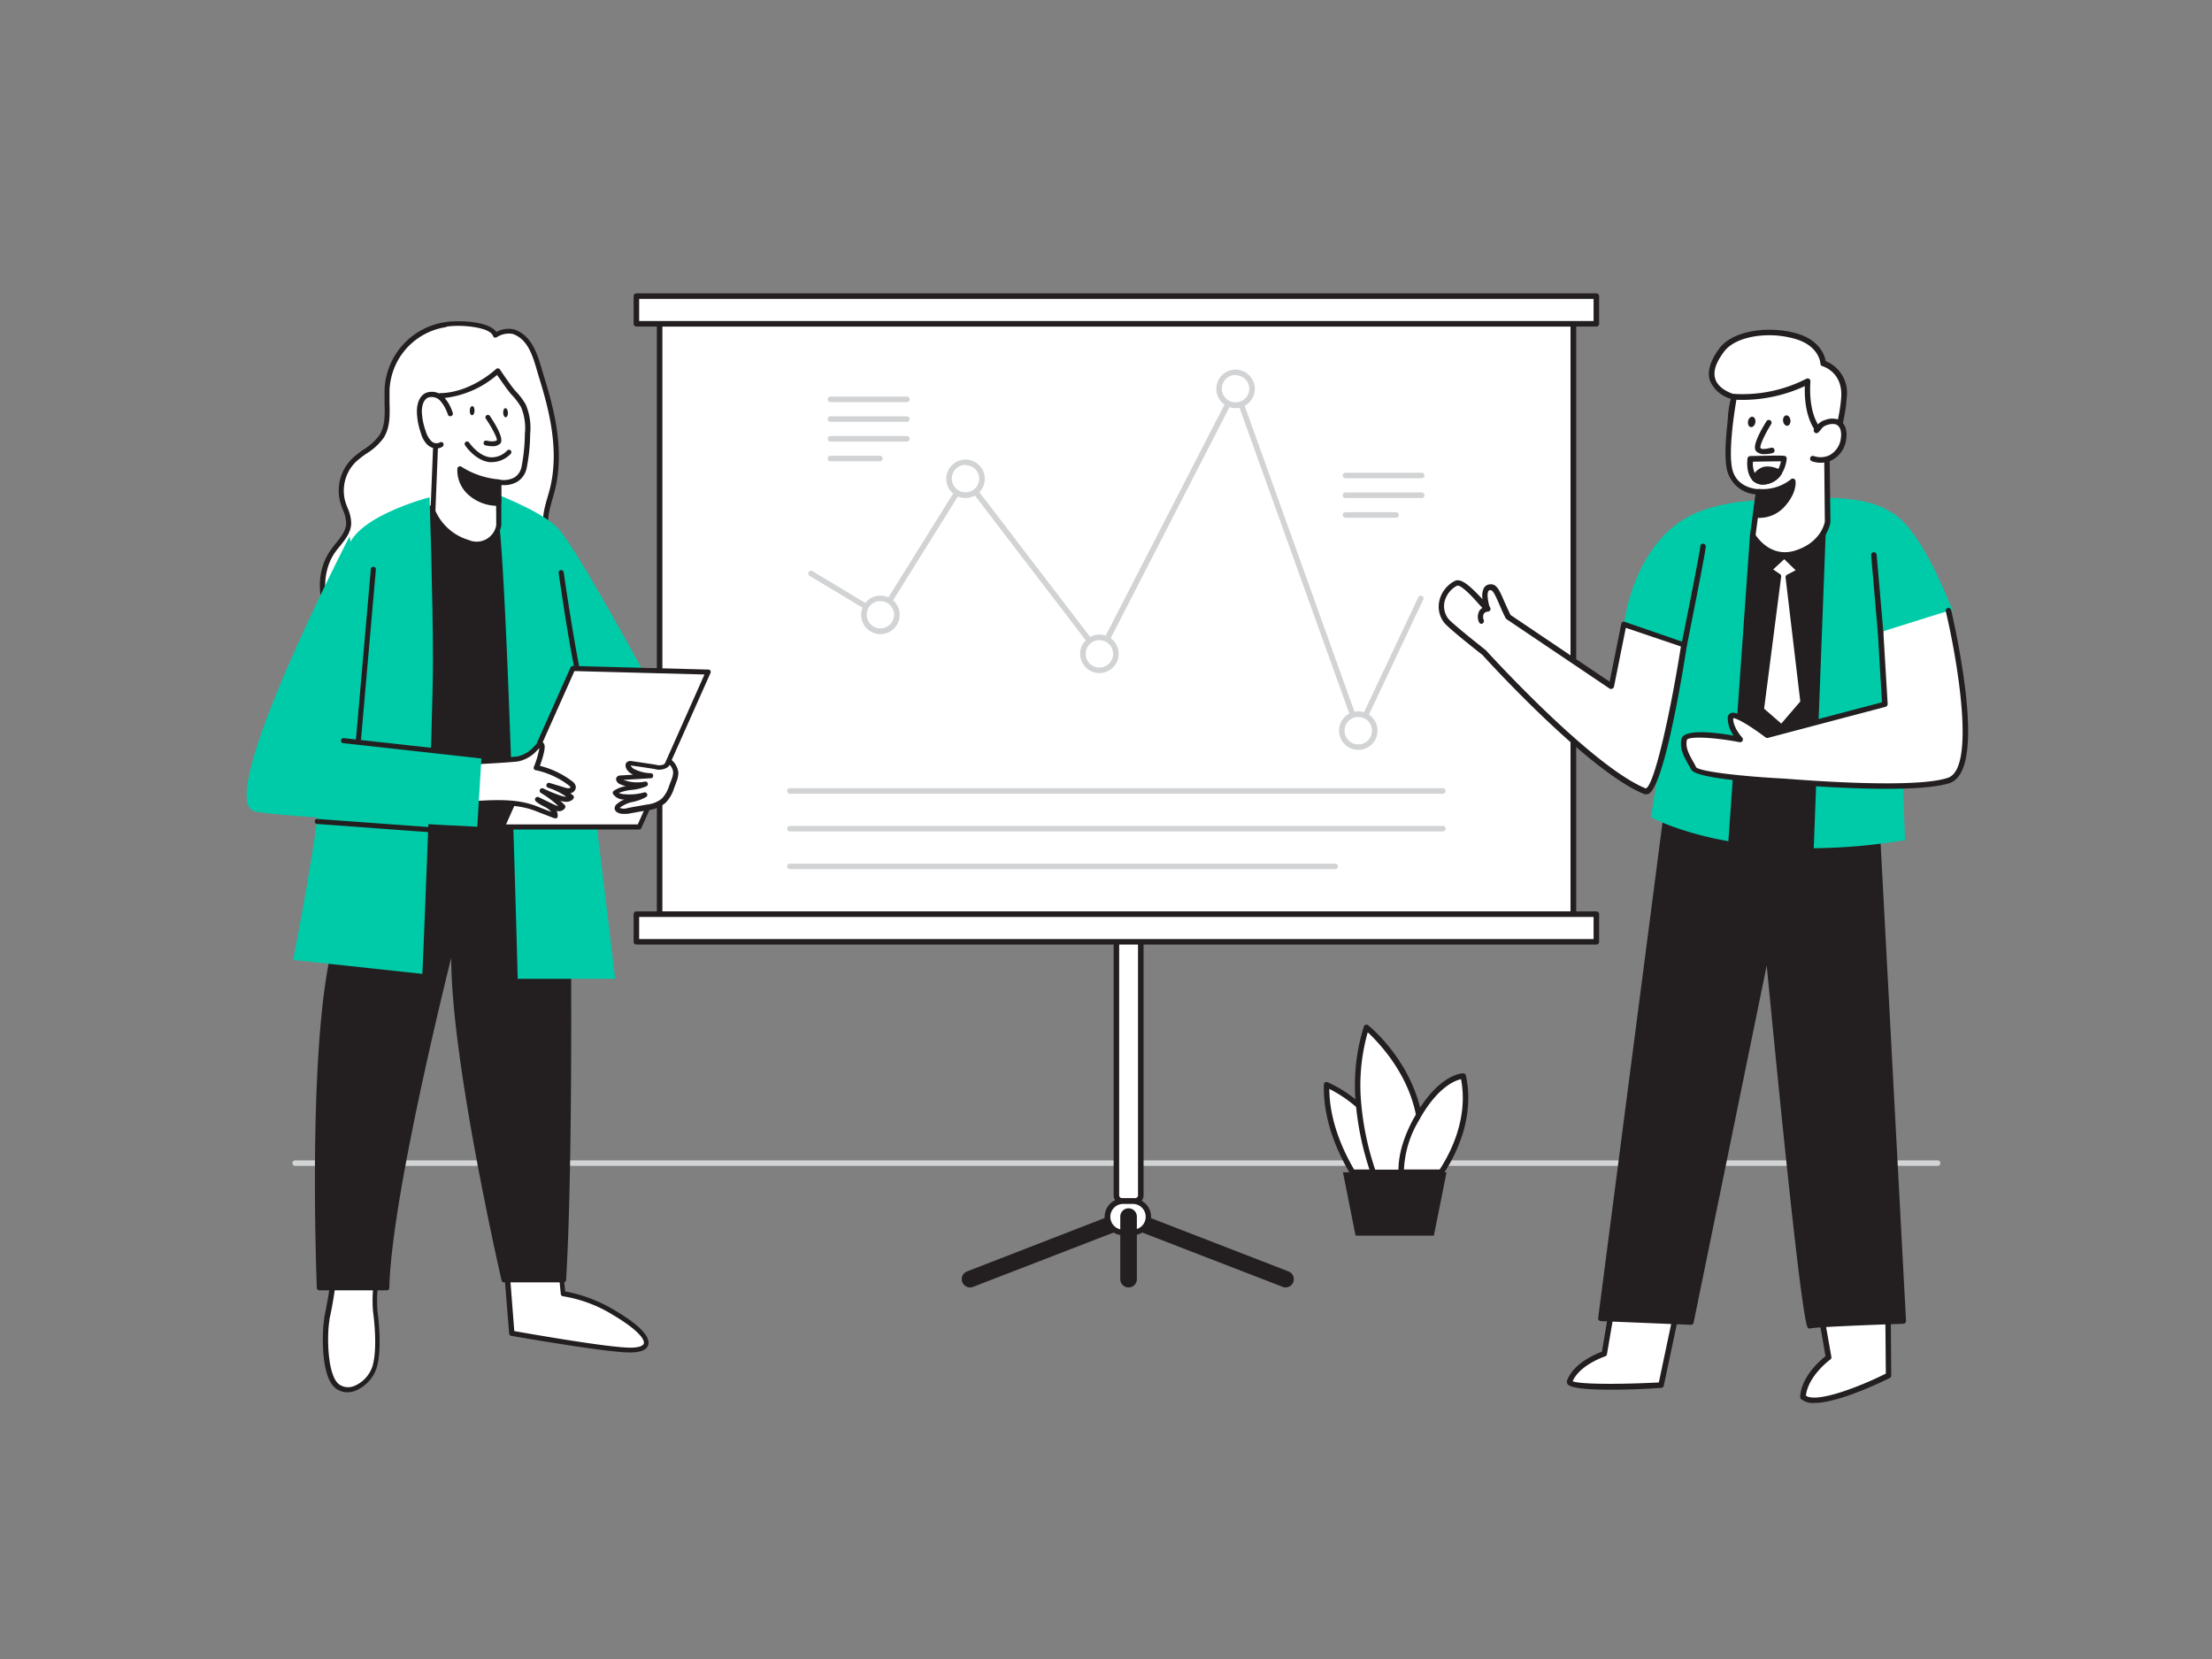 <svg xmlns="http://www.w3.org/2000/svg" viewBox="0 0 400 300"><rect x="0" y="0" width="400" height="300" fill="#808080" stroke="none"/><g id="_125_team_presentation_flatline" data-name="#125_team_presentation_flatline"><path d="M350.38,210.83h-297a.5.5,0,0,1-.5-.5.5.5,0,0,1,.5-.5h297a.5.5,0,0,1,.5.5A.5.5,0,0,1,350.38,210.83Z" fill="#d1d3d4"/><path d="M232.5,232.81a1.47,1.47,0,0,1-.54-.1l-28-10.83-28,10.83a1.5,1.5,0,0,1-1.08-2.8L203,219a2.51,2.51,0,0,1,1.83,0L233,229.91a1.5,1.5,0,0,1-.54,2.9Z" fill="#231f20"/><path d="M201.88,167.25h4.42a0,0,0,0,1,0,0v48.92a1,1,0,0,1-1,1h-2.34a1,1,0,0,1-1-1V167.25A0,0,0,0,1,201.88,167.25Z" fill="#fff"/><path d="M205.25,217.71h-2.34a1.54,1.54,0,0,1-1.53-1.54V167.25a.5.5,0,0,1,.5-.5h4.41a.5.5,0,0,1,.5.5v48.92A1.54,1.54,0,0,1,205.25,217.71Zm-2.87-50v48.42a.54.54,0,0,0,.53.54h2.34a.54.54,0,0,0,.54-.54V167.75Z" fill="#231f20"/><rect x="200.39" y="217.21" width="7.38" height="5.65" rx="2.83" fill="#fff"/><path d="M205,223.36h-1.73a3.33,3.33,0,1,1,0-6.65H205a3.33,3.33,0,0,1,0,6.65Zm-1.73-5.65a2.33,2.33,0,1,0,0,4.65H205a2.33,2.33,0,0,0,0-4.65Z" fill="#231f20"/><rect x="119.28" y="58.55" width="165.26" height="106.77" fill="#fff"/><path d="M284.53,165.82H119.28a.5.5,0,0,1-.5-.5V58.55a.5.5,0,0,1,.5-.5H284.53a.5.5,0,0,1,.5.5V165.32A.5.5,0,0,1,284.53,165.82Zm-164.75-1H284V59.05H119.78Z" fill="#231f20"/><rect x="115.08" y="53.56" width="173.6" height="4.99" fill="#fff"/><path d="M288.67,59.05H115.08a.5.5,0,0,1-.5-.5v-5a.5.5,0,0,1,.5-.5H288.67a.5.5,0,0,1,.5.5v5A.5.5,0,0,1,288.67,59.05Zm-173.09-1H288.17v-4H115.58Z" fill="#231f20"/><rect x="115.08" y="165.32" width="173.6" height="4.99" fill="#fff"/><path d="M288.67,170.81H115.08a.5.5,0,0,1-.5-.5v-5a.5.5,0,0,1,.5-.5H288.67a.5.5,0,0,1,.5.5v5A.5.5,0,0,1,288.67,170.81Zm-173.09-1H288.17v-4H115.58Z" fill="#231f20"/><path d="M204.08,232.81a1.5,1.5,0,0,1-1.5-1.5V220a1.5,1.5,0,0,1,3,0v11.27A1.5,1.5,0,0,1,204.08,232.81Z" fill="#231f20"/><path d="M80.62,58.7A12.35,12.35,0,0,0,70,70.58c-.14,2.85.54,6-1,8.37-1.22,1.9-3.52,2.79-5.1,4.4A7.74,7.74,0,0,0,62,90.83c.39,1.29,1.12,2.52,1.06,3.86-.08,1.93-1.7,3.37-2.82,4.94-3.94,5.53-1.39,13.9,4.1,17.89s12.88,4.39,19.54,3.12a36.25,36.25,0,0,0,16.2-7.2c2.71-2.2,5.21-5.52,4.32-8.9s-4.62-5.21-5.53-8.5c-.68-2.45.38-5,1-7.44C101.53,82,100,75,98,68.48c-1-3.25-1.73-7.28-5.16-8.47-1.47-.5-3.27.66-3.27.66C88.87,58.57,82.86,58.31,80.62,58.7Z" fill="#fff"/><path d="M77.34,121.74a22.33,22.33,0,0,1-13.28-3.85c-5.42-4-8.48-12.53-4.2-18.52.27-.38.57-.76.88-1.14.92-1.15,1.8-2.24,1.86-3.56A6.41,6.41,0,0,0,62,92.18c-.16-.41-.31-.81-.43-1.22a8.13,8.13,0,0,1,2-7.93,15.77,15.77,0,0,1,2.24-1.78A10,10,0,0,0,68.6,78.7c1.05-1.64,1-3.65.94-5.78,0-.78,0-1.59,0-2.37a12.85,12.85,0,0,1,11-12.3h0c1.85-.32,7.74-.33,9.22,1.79A4.44,4.44,0,0,1,93,59.58c3.22,1.11,4.2,4.5,5.07,7.49.13.43.25.86.38,1.28,1.92,6.15,3.64,13.38,1.87,20.36-.12.49-.26,1-.4,1.46-.55,1.92-1.11,3.9-.6,5.74a10.64,10.64,0,0,0,2.66,4,11.2,11.2,0,0,1,2.87,4.47c1.12,4.27-2.75,8-4.47,9.38A37,37,0,0,1,84,121.09,35.15,35.15,0,0,1,77.34,121.74ZM80.7,59.15A12,12,0,0,0,70.44,70.6c0,.74,0,1.53,0,2.29.06,2.18.12,4.43-1.08,6.31A10.88,10.88,0,0,1,66.31,82a14.9,14.9,0,0,0-2.11,1.67,7.33,7.33,0,0,0-1.77,7c.12.39.26.77.41,1.15a7.14,7.14,0,0,1,.67,2.86c-.07,1.62-1.08,2.88-2.06,4.1-.3.36-.59.72-.85,1.09-3.18,4.46-2.33,12.65,4,17.25,4.69,3.43,11.51,4.5,19.19,3a35.81,35.81,0,0,0,16-7.1c1.58-1.29,5.15-4.68,4.17-8.44a10.53,10.53,0,0,0-2.67-4.09,11.52,11.52,0,0,1-2.86-4.4c-.58-2.09,0-4.2.6-6.24.14-.48.28-1,.4-1.43,1.7-6.76,0-13.84-1.86-19.87l-.39-1.29c-.84-2.92-1.72-5.93-4.48-6.88a4,4,0,0,0-2.87.6.45.45,0,0,1-.68-.24c-.54-1.62-5.92-2.1-8.44-1.66Z" fill="#231f20"/><path d="M91.58,229.43l1,11.66s17,3,21.39,3,4-2.64-2.76-6.67a25,25,0,0,0-9.38-3.53l-.53-5.43Z" fill="#fff"/><path d="M113.92,244.57c-4.39,0-20.78-2.91-21.47-3a.48.48,0,0,1-.38-.42l-.94-11.66a.46.46,0,0,1,.41-.49l9.66-.94a.45.45,0,0,1,.5.41l.5,5.06a26.76,26.76,0,0,1,9.19,3.55c2.94,1.75,6.34,4.23,5.83,6.1C117,244.09,115.85,244.57,113.92,244.57ZM93,240.7c2.44.43,17,3,21,3,1.39,0,2.29-.28,2.42-.75.2-.74-1.1-2.5-5.42-5.07a24.49,24.49,0,0,0-9.18-3.47.47.47,0,0,1-.41-.41l-.49-5-8.76.86Z" fill="#231f20"/><path d="M68.41,229.61a24.86,24.86,0,0,0-.57,7.44c.43,3.21.65,7.53-.11,10.12s-4.07,5.32-6.66,3.6-2.44-9.93-2-12.09,1.58-7.77,1.44-10.8Z" fill="#fff"/><path d="M62.83,251.77a3.6,3.6,0,0,1-2-.62c-3-2-2.54-10.9-2.21-12.56l0-.24c.45-2.27,1.52-7.58,1.38-10.44a.46.46,0,0,1,.16-.37.45.45,0,0,1,.4-.1l7.91,1.73a.46.46,0,0,1,.29.2.43.43,0,0,1,.06.35,24.5,24.5,0,0,0-.57,7.27c.21,1.59.84,7-.12,10.31a6.76,6.76,0,0,1-3.89,4.2A4.21,4.21,0,0,1,62.83,251.77ZM61,228.45a62.36,62.36,0,0,1-1.42,10.08l0,.24c-.45,2.21-.5,10.07,1.82,11.62a2.85,2.85,0,0,0,2.63.25,5.83,5.83,0,0,0,3.33-3.6c.91-3.11.3-8.39.09-9.93a24,24,0,0,1,.49-7.15Z" fill="#231f20"/><path d="M79.28,130.46c1.48-.93,23-1.6,23-1.6s1.45,71.59-.39,102.59H91.13s-10.74-46.31-8.89-62.66c0,0-11.86,46-12.28,64.1H57.73s-1.8-42.28,2.65-61S79.28,130.46,79.28,130.46Z" fill="#231f20"/><path d="M70,233.33H57.73a.44.44,0,0,1-.44-.42c0-.42-1.75-42.56,2.66-61.12s18.81-41.34,19-41.57a.93.93,0,0,1,.14-.14c1.51-.94,19.6-1.54,23.21-1.66a.4.4,0,0,1,.32.13.41.41,0,0,1,.14.31c0,.71,1.43,71.95-.39,102.61a.45.45,0,0,1-.44.42H91.13a.45.45,0,0,1-.43-.34c-.09-.43-9.1-39.45-9.11-58.35-2.93,11.87-10.85,45.14-11.19,59.7A.44.44,0,0,1,70,233.33Zm-11.8-.88H69.53c.59-18.19,12.17-63.32,12.28-63.77a.44.44,0,0,1,.87.15c-1.74,15.36,7.83,57.92,8.81,62.17h10c1.71-29.56.49-95.6.38-101.68-8.13.26-20.8.87-22.26,1.47C78.54,132.45,65,154.2,60.8,172,56.66,189.44,58,228,58.16,232.45Z" fill="#231f20"/><path d="M86.24,91.24s10.39,5.84,12.4,15.9-.25,32.66-.25,32.66l-25.7-1.07s2.51-28.49,0-36.48-2.06-6,.38-6.76S81.72,86.23,86.24,91.24Z" fill="#231f20"/><path d="M98.39,140.25h0l-25.7-1.07a.44.44,0,0,1-.32-.15.44.44,0,0,1-.1-.33c0-.28,2.47-28.49,0-36.31L71.83,101c-1.23-3.87-1.48-4.67-1.11-5.24a1.34,1.34,0,0,1,1.08-.46,4.73,4.73,0,0,0,1.13-.22,11.69,11.69,0,0,0,2.59-1.85c3-2.47,7.44-6.2,11-2.33,1,.55,10.58,6.32,12.55,16.17,2,10-.22,32.56-.24,32.79A.44.44,0,0,1,98.39,140.25Zm-25.23-1.94,24.83,1c.29-3.12,2.05-23,.22-32.12C96.26,97.48,86.12,91.68,86,91.62a.31.31,0,0,1-.11-.09c-3-3.32-7,0-9.83,2.37a11.22,11.22,0,0,1-2.87,2,6.91,6.91,0,0,1-1.31.26,1.75,1.75,0,0,0-.46.08c-.1.26.4,1.85,1.23,4.48l.44,1.39C75.47,109.64,73.49,134.48,73.16,138.31Z" fill="#231f20"/><path d="M85.94,87.87s2,0,3.85,4C91.52,95.12,93.62,177,93.62,177h17.62s-7.24-61.53-9-70.36A24.21,24.21,0,0,0,85.94,87.87Z" fill="#00cba9"/><path d="M88.86,89s8.39,3.09,11.76,6.23,17.95,30.33,17.95,30.33l-9.51,5-11.55-14" fill="#00cba9"/><path d="M105.65,126h0c-.45,0-1.39-.08-4.63-22.39a.47.47,0,0,1,.39-.52.47.47,0,0,1,.52.39c1.07,7.42,3,19.24,3.84,21.41a.47.47,0,0,1,.17,0,.43.43,0,0,1,.33.54C106.11,125.94,105.83,126,105.65,126Z" fill="#231f20"/><path d="M90.16,87.17l0,7.86s-.8,4.39-5.58,3a9.9,9.9,0,0,1-6.35-5.63l.54-13.61a24.8,24.8,0,0,0,.79-7.3C85.42,71.45,90,67.07,90,67.07s2,3,2.86,3.94a12.45,12.45,0,0,1,1.8,2.37,10.44,10.44,0,0,1,.74,5.08,33.65,33.65,0,0,1-.59,5.92C94,88.08,90.16,87.17,90.16,87.17Z" fill="#fff"/><path d="M86.33,98.79a6.75,6.75,0,0,1-1.82-.27,10.26,10.26,0,0,1-6.66-5.92.47.47,0,0,1,0-.17s.54-13.51.55-13.61a3.32,3.32,0,0,1,.14-.71,22.62,22.62,0,0,0,.64-6.56.44.44,0,0,1,.45-.46c5.57-.09,10-4.31,10.07-4.35a.47.47,0,0,1,.37-.13.5.5,0,0,1,.33.2s2,3,2.82,3.9a11.85,11.85,0,0,1,1.86,2.46,10.78,10.78,0,0,1,.79,5.3,32.36,32.36,0,0,1-.6,6,3.87,3.87,0,0,1-1.68,2.62,4.79,4.79,0,0,1-2.94.61l0,7.33a4.91,4.91,0,0,1-2,3.14A4.21,4.21,0,0,1,86.33,98.79Zm-7.59-6.42a9.52,9.52,0,0,0,6,5.27,3.59,3.59,0,0,0,5-2.69l-.06-7.78a.46.46,0,0,1,.17-.36.45.45,0,0,1,.39-.09,4.16,4.16,0,0,0,2.82-.4,3,3,0,0,0,1.27-2,32.28,32.28,0,0,0,.58-5.83,9.92,9.92,0,0,0-.68-4.85,12.22,12.22,0,0,0-1.73-2.28c-.69-.75-2-2.69-2.62-3.56A17.57,17.57,0,0,1,80.07,72a22.76,22.76,0,0,1-.68,6.36,3,3,0,0,0-.11.52h0S79.27,79.1,78.74,92.37Z" fill="#231f20"/><path d="M90.11,91a7.53,7.53,0,0,1-5.24-2,5.51,5.51,0,0,1-1.75-4.27,15.31,15.31,0,0,0,7,2.4Z" fill="#231f20"/><path d="M90,91.47a7.88,7.88,0,0,1-5.43-2.12,5.88,5.88,0,0,1-1.86-4.64.44.44,0,0,1,.26-.34.45.45,0,0,1,.42,0,15,15,0,0,0,6.8,2.32.44.44,0,0,1,.43.44l0,3.86a.43.43,0,0,1-.42.44Zm.13-.44h0Zm-6.53-5.46a5.55,5.55,0,0,0,1.61,3.17,6.91,6.91,0,0,0,4.49,1.84l0-3A15.34,15.34,0,0,1,83.58,85.57Z" fill="#231f20"/><path d="M88.26,75.45s2.53,3.78,1.93,4.44-2.28.22-2.28.22" fill="#fff"/><path d="M89,80.69a5.79,5.79,0,0,1-1.22-.15.45.45,0,0,1-.32-.54.44.44,0,0,1,.54-.32c.57.15,1.56.22,1.85-.09.08-.34-.83-2.18-2-3.89a.44.44,0,0,1,.73-.49c1.24,1.85,2.58,4.22,1.89,5A2,2,0,0,1,89,80.69Z" fill="#231f20"/><ellipse cx="91.42" cy="74.63" rx="0.43" ry="0.82" transform="translate(-2.86 3.65) rotate(-2.25)" fill="#231f20"/><ellipse cx="85.38" cy="74.27" rx="0.82" ry="0.43" transform="translate(8.61 157.4) rotate(-88.3)" fill="#231f20"/><path d="M81.45,74.81A7.37,7.37,0,0,0,80,72.15a2.53,2.53,0,0,0-2.79-.68,3.12,3.12,0,0,0-1.35,2.91,12.8,12.8,0,0,0,.69,3.77,4.4,4.4,0,0,0,1.08,2,1.72,1.72,0,0,0,2.07.29" fill="#fff"/><path d="M78.92,81.09a2.46,2.46,0,0,1-1.62-.65,4.74,4.74,0,0,1-1.2-2.15,12.35,12.35,0,0,1-.71-3.91c0-.76.15-2.61,1.6-3.32a3,3,0,0,1,3.31.76,7.79,7.79,0,0,1,1.57,2.83.44.44,0,0,1-.26.58A.45.45,0,0,1,81,75a7,7,0,0,0-1.37-2.5,2.1,2.1,0,0,0-2.26-.59c-1,.5-1.09,2-1.09,2.5A11.77,11.77,0,0,0,77,78a4,4,0,0,0,1,1.76,1.3,1.3,0,0,0,1.5.26.45.45,0,0,1,.64.11.46.46,0,0,1-.12.64A1.82,1.82,0,0,1,78.92,81.09Z" fill="#231f20"/><path d="M77.68,89.92s.61,18.33.61,29.36c0,12.69-1.91,56.83-1.91,56.83L53,173.59s4.46-22.16,5.77-36.88c.83-9.31,4.38-29.65,4-36.26S77.68,89.92,77.68,89.92Z" fill="#00cba9"/><polygon points="103.59 120.86 90.81 149.51 115.63 149.51 128.08 121.5 103.59 120.86" fill="#fff"/><path d="M115.62,150H90.81a.45.45,0,0,1-.42-.64l12.78-28.66a.48.48,0,0,1,.43-.27l24.49.65a.44.44,0,0,1,.38.21.47.47,0,0,1,0,.43L116,149.7A.45.45,0,0,1,115.62,150Zm-24.11-.92h23.82l12.06-27.11-23.51-.62Z" fill="#231f20"/><path d="M81.31,145.35c5.22.19,10.7-1.08,15.64.83l3.38,1.3a2.17,2.17,0,0,0-1.2-1.82,11.63,11.63,0,0,1-1.95-1.18l2.87,1.37c.55.27,1.37.47,1.67-.08A19.29,19.29,0,0,0,98,142.91a27.53,27.53,0,0,0,3.18,1.3c.69.24,1.57.4,2-.15A13.15,13.15,0,0,0,99.31,142l2.69.81a2,2,0,0,0,1,.13.71.71,0,0,0,.61-.67,1,1,0,0,0-.48-.65,15.22,15.22,0,0,0-6.18-2.83c.21-.58,1.34-3.62.93-4.15s-1.92,2.28-4.29,2.56-10.41.65-10.41.65" fill="#fff"/><path d="M100.33,147.94a.47.47,0,0,1-.17,0l-3.37-1.31c-3.3-1.27-7-1.08-10.48-.9-1.65.08-3.35.17-5,.11a.46.46,0,0,1-.44-.47.45.45,0,0,1,.48-.44c1.62.06,3.3,0,4.93-.11,3.63-.19,7.37-.38,10.85,1l2.53,1a2.68,2.68,0,0,0-.75-.68c-.22-.14-.44-.25-.67-.37a5.75,5.75,0,0,1-1.35-.87.45.45,0,0,1-.07-.59.47.47,0,0,1,.58-.16l2.86,1.38a2.73,2.73,0,0,0,.69.22,18,18,0,0,0-3.14-2.36.47.47,0,0,1-.17-.61.47.47,0,0,1,.61-.2,25.11,25.11,0,0,0,3.13,1.29,2.57,2.57,0,0,0,1,.19,12.52,12.52,0,0,0-3.19-1.59.46.46,0,1,1,.27-.87l2.69.82a1.91,1.91,0,0,0,.76.12c.14,0,.25-.14.24-.19s-.1-.18-.3-.33a14.83,14.83,0,0,0-6-2.75.47.47,0,0,1-.31-.22.5.5,0,0,1,0-.38,16.28,16.28,0,0,0,1-3.38l-.36.34a6.34,6.34,0,0,1-3.49,2.06c-2.36.28-10.12.64-10.45.66a.43.43,0,0,1-.48-.43.46.46,0,0,1,.44-.48c.08,0,8-.38,10.38-.65a5.57,5.57,0,0,0,3-1.82c.55-.53.84-.84,1.28-.81a.59.59,0,0,1,.45.25c.17.21.53.69-.68,4.08a15.92,15.92,0,0,1,5.85,2.8,1.44,1.44,0,0,1,.65,1,1.15,1.15,0,0,1-1,1.15h0l.47.36a.42.42,0,0,1,.17.31.46.46,0,0,1-.1.34c-.48.57-1.27.69-2.35.36.27.24.53.48.79.74a.47.47,0,0,1,.08.54,1.3,1.3,0,0,1-1.54.53,1.94,1.94,0,0,1,.2,1,.47.47,0,0,1-.21.36A.51.51,0,0,1,100.33,147.94Z" fill="#231f20"/><path d="M63.21,97s-24.45,47.24-17.3,49.68c2.92,1,40.4,2.82,40.4,2.82l.77-12.83L70.91,134.5Z" fill="#00cba9"/><path d="M64.77,134.39h0a.46.46,0,0,1-.42-.49l2.71-31a.46.46,0,0,1,.49-.41.45.45,0,0,1,.42.49l-2.71,31A.46.46,0,0,1,64.77,134.39Z" fill="#231f20"/><path d="M81.85,150.8h0L57.34,149a.47.47,0,0,1-.43-.49.45.45,0,0,1,.49-.42l24.49,1.79a.46.46,0,0,1,0,.91Z" fill="#231f20"/><path d="M121.93,141c-.15.45-.34.89-.48,1.28a6.16,6.16,0,0,1-1.42,2.5,5.36,5.36,0,0,1-2.9,1.23c-1.18.2-2.35.41-3.52.63a2.47,2.47,0,0,1-1.78-.12.5.5,0,0,1-.23-.29.55.55,0,0,1,.23-.45c1.3-1.18,3.33-1.06,4.81-2a10.5,10.5,0,0,1-3.74.35,2,2,0,0,1-1.66-.78c1.56-1.1,3.75-.7,5.48-1.5a7.61,7.61,0,0,1-4.49-.51c-.25-.11-.52-.41-.33-.59a.45.45,0,0,1,.28-.09l5.54-.34a7.28,7.28,0,0,1-3.08-.71c-.51-.25-1-.64-1.09-1.2a.38.38,0,0,1,.07-.29.53.53,0,0,1,.48-.1c.7.11,3.61.52,4.37.66a2.44,2.44,0,0,0,1.92-.21,2.47,2.47,0,0,0,.63-.83,3,3,0,0,1,1.16,2.06A3.77,3.77,0,0,1,121.93,141Z" fill="#fff"/><path d="M112.7,147.17a2,2,0,0,1-1.12-.3.93.93,0,0,1-.43-.58,1,1,0,0,1,.38-.88,4.21,4.21,0,0,1,1.39-.83h-.06a2.34,2.34,0,0,1-2-1A.45.45,0,0,1,111,143a5.31,5.31,0,0,1,2.16-.83,7.47,7.47,0,0,1-1.09-.39,1.14,1.14,0,0,1-.65-.75.65.65,0,0,1,.19-.59.82.82,0,0,1,.57-.21l2.38-.15-.09,0c-1-.51-1.31-1.14-1.35-1.58a.86.86,0,0,1,.18-.62,1,1,0,0,1,.9-.25l.73.11c1.14.16,3,.44,3.66.55a2.1,2.1,0,0,0,1.56-.12,2.4,2.4,0,0,0,.5-.69.46.46,0,0,1,.31-.23.46.46,0,0,1,.38.1,3.46,3.46,0,0,1,1.33,2.4,4.16,4.16,0,0,1-.28,1.44c-.09.26-.19.52-.28.77l-.2.51a6.55,6.55,0,0,1-1.53,2.68,5.84,5.84,0,0,1-3.15,1.35q-1.76.3-3.51.63A5.56,5.56,0,0,1,112.7,147.17Zm-.59-1.06a2.1,2.1,0,0,0,1.41,0c1.18-.22,2.35-.43,3.53-.63a5,5,0,0,0,2.67-1.11,5.91,5.91,0,0,0,1.3-2.33q.09-.26.21-.54l.27-.72h0a3.68,3.68,0,0,0,.23-1.13,2.27,2.27,0,0,0-.62-1.34,2.16,2.16,0,0,1-.44.47,2.85,2.85,0,0,1-2.28.29c-.59-.11-2.49-.39-3.62-.55l-.73-.1h0a1.47,1.47,0,0,0,.8.72,6.92,6.92,0,0,0,2.89.68.46.46,0,0,1,0,.91l-5,.3a7.18,7.18,0,0,0,3.84.32.45.45,0,0,1,.27.86,9.15,9.15,0,0,1-2.6.63,8.37,8.37,0,0,0-2.33.55,2.5,2.5,0,0,0,1,.23,9.83,9.83,0,0,0,3.58-.33.46.46,0,0,1,.36.83,8.39,8.39,0,0,1-2.31.87,5.6,5.6,0,0,0-2.43,1.06Z" fill="#231f20"/><path d="M87.08,137.16h0l-25-2.77a.45.45,0,0,1-.41-.5.47.47,0,0,1,.51-.41l25,2.77a.46.46,0,0,1,0,.91Z" fill="#231f20"/><path d="M89,83.57a3.71,3.71,0,0,1-.47,0c-2.57-.29-4.36-2.93-4.43-3.05a.44.44,0,0,1,.12-.61.46.46,0,0,1,.62.12s1.63,2.42,3.8,2.66a3.83,3.83,0,0,0,3.07-1.22.44.44,0,1,1,.6.64A4.79,4.79,0,0,1,89,83.57Z" fill="#231f20"/><path d="M303.05,238l-2.65,12.55s-17.15.92-16.55-.67c1.29-3.4,6.27-5,6.27-5l2-11.7" fill="#fff"/><path d="M291.29,251.3c-3.82,0-7.27-.21-7.81-1a.69.69,0,0,1-.09-.68c1.18-3.13,5.16-4.78,6.29-5.19l1.91-11.41a.5.5,0,0,1,1,.16l-2,11.7a.5.5,0,0,1-.34.4s-4.56,1.5-5.86,4.49c1.29.58,8.7.58,15.58.22l2.57-12.17a.52.52,0,0,1,.6-.39.5.5,0,0,1,.38.6l-2.65,12.54a.49.49,0,0,1-.46.4C298.22,251.14,294.61,251.3,291.29,251.3Z" fill="#231f20"/><path d="M341.4,235l.09,13.76s-12.86,6.47-15.46,3.88c.2-3.94,4.62-7.16,4.62-7.16l-2.08-11.78" fill="#fff"/><path d="M328.08,253.7a3.36,3.36,0,0,1-2.41-.73.49.49,0,0,1-.14-.38c.19-3.63,3.6-6.58,4.58-7.35l-2-11.48a.49.49,0,0,1,.4-.58.5.5,0,0,1,.58.4l2.08,11.78a.49.49,0,0,1-.19.49c-.05,0-4.05,3-4.41,6.54,2,1.35,9.71-1.62,14.45-4L340.9,235a.5.5,0,0,1,.5-.5h0a.49.49,0,0,1,.5.49l.09,13.76a.5.5,0,0,1-.28.45C340.62,249.73,332.56,253.7,328.08,253.7Z" fill="#231f20"/><path d="M301.52,146l-12,92.41,16.29.67,13.88-67.84s6.6,68.86,7.58,68.52,16.92-.87,16.92-.87l-5-93.89Z" fill="#231f20"/><path d="M327.25,240.24a.58.58,0,0,1-.3-.08c-1-.64-4.55-35.25-7.47-65.58l-13.22,64.59a.49.49,0,0,1-.5.4l-16.29-.67a.5.5,0,0,1-.36-.18.48.48,0,0,1-.11-.38l12-92.42a.49.49,0,0,1,.48-.43l37.68-1a.47.47,0,0,1,.51.47l5,93.9a.49.49,0,0,1-.13.36.48.48,0,0,1-.35.16c-6.07.2-16,.6-16.77.84Zm-7.59-69.51h0a.49.49,0,0,1,.46.45c2.47,25.67,6.38,64.07,7.39,68,2.44-.32,12.85-.68,16.1-.79l-4.91-92.9-36.77,1-11.9,91.45,15.32.63,13.79-67.43A.5.5,0,0,1,319.66,170.73Z" fill="#231f20"/><path d="M343.22,114l9.94-3.54c-.44-.65-5.63-15.08-11.35-17.91-5-3.32-14.29-2.7-24.78-2a32.43,32.43,0,0,0-9.84,2c-11.83,4.7-13.52,20.28-13.52,20.28l10.88,3.75s-4.36,20.13-6,31.2c0,0,16.22,9.07,45.94,4.14C344.47,152,343.27,117.08,343.22,114Z" fill="#00cba9"/><polygon points="316.95 96.85 312.8 155.6 327.32 157.93 329.67 95.7 316.95 96.85" fill="#231f20"/><path d="M327.32,158.43h-.08l-14.52-2.33a.49.49,0,0,1-.42-.53l4.15-58.74a.51.51,0,0,1,.45-.47l12.72-1.14a.45.45,0,0,1,.39.13.51.51,0,0,1,.16.38L327.81,158a.49.49,0,0,1-.18.37A.51.51,0,0,1,327.32,158.43Zm-14-3.25,13.52,2.17,2.31-61.1-11.74,1.06Z" fill="#231f20"/><polygon points="319.84 102.94 321.59 104.14 318.48 128.36 322.17 131.55 326.07 126.97 323.39 104.33 325.55 103.2 322.67 100.35 319.84 102.94" fill="#fff"/><path d="M322.17,132.05a.5.5,0,0,1-.33-.12l-3.69-3.2a.48.48,0,0,1-.16-.44l3.06-23.91-1.49-1a.5.5,0,0,1-.06-.78l2.83-2.6a.51.51,0,0,1,.69,0l2.88,2.85a.51.51,0,0,1-.12.8l-1.85,1,2.63,22.3a.5.5,0,0,1-.11.39l-3.9,4.58a.51.51,0,0,1-.35.17Zm-3.16-3.9,3.1,2.7,3.44-4-2.66-22.42a.49.49,0,0,1,.27-.5l1.55-.81-2.06-2-2,1.85,1.23.84a.47.47,0,0,1,.21.47Z" fill="#231f20"/><path d="M331.33,80.73a28,28,0,0,0,2.1-8.9c.32-5-3.76-6.13-3.76-6.13s-.15-3.55-4.91-4.93-11.1-.57-13.44,2.51c-5.12,6.75,2.28,8.49,2.28,8.49s-2.32,7.44,1.83,9.85S331.33,80.73,331.33,80.73Z" fill="#fff"/><path d="M320.06,83a10.17,10.17,0,0,1-4.88-.94c-3.85-2.23-2.65-8.18-2.19-9.94a5.84,5.84,0,0,1-3.74-3.19c-.61-1.68,0-3.68,1.67-5.94,2.59-3.42,9.28-4.06,14-2.69,4.22,1.22,5.06,4.05,5.23,5a6.19,6.19,0,0,1,3.8,6.53,28.29,28.29,0,0,1-2.14,9.08.5.5,0,0,1-.32.28A51.05,51.05,0,0,1,320.06,83ZM320,60.62c-3.38,0-6.73.94-8.26,3s-2,3.65-1.53,5c.72,2,3.5,2.7,3.53,2.71a.51.51,0,0,1,.32.24.48.48,0,0,1,0,.39c0,.07-2.15,7.09,1.6,9.26s13.64-.43,15.29-.87a28.29,28.29,0,0,0,2-8.51c.29-4.53-3.24-5.58-3.39-5.62a.51.51,0,0,1-.37-.46c0-.13-.22-3.21-4.55-4.47A17,17,0,0,0,320,60.62Zm11.35,20.11h0Z" fill="#231f20"/><path d="M318,89,317,96.85s2.76,4.78,7.85,3.17,5.68-5.61,5.68-5.61l-.14-15.25s-4-1.78-3.43-10.19a25.62,25.62,0,0,1-13.31,2.8s-1.72,9.2-.81,13.16S318,89,318,89Z" fill="#fff"/><path d="M322.76,100.85c-4,0-6.22-3.7-6.25-3.75a.59.59,0,0,1-.06-.32l1-7.38A5.81,5.81,0,0,1,312.3,85c-.92-4,.74-13,.81-13.36a.49.49,0,0,1,.52-.41,25.28,25.28,0,0,0,13-2.73.49.49,0,0,1,.51,0,.49.49,0,0,1,.24.45c-.51,7.9,3.1,9.68,3.14,9.7a.51.51,0,0,1,.29.45L331,94.4c0,.26-.71,4.41-6,6.1A7.12,7.12,0,0,1,322.76,100.85Zm-5.29-4.11c.49.76,3,4.14,7.18,2.81,4.7-1.49,5.31-5.07,5.34-5.22l-.15-14.88c-.92-.59-3.67-2.9-3.47-9.63A26.79,26.79,0,0,1,314,72.29c-.32,1.85-1.51,9.19-.75,12.53.81,3.52,4.6,3.63,4.76,3.64a.47.47,0,0,1,.37.17.47.47,0,0,1,.12.39Z" fill="#231f20"/><path d="M327.83,82.94a4.2,4.2,0,0,0,3.17-.15,4.45,4.45,0,0,0,2.39-3.63,3.76,3.76,0,0,0-.12-1.67,2,2,0,0,0-1.1-1.22,3.18,3.18,0,0,0-2,.14c-1,.28-1.07.78-1.72,1.43.07-.06.15-.24.21-.3" fill="#fff"/><path d="M329.23,83.68a4.71,4.71,0,0,1-1.57-.27.5.5,0,1,1,.34-.94,3.72,3.72,0,0,0,2.78-.13,4,4,0,0,0,2.12-3.24,3.49,3.49,0,0,0-.1-1.45,1.54,1.54,0,0,0-.81-.91,2.7,2.7,0,0,0-1.67.15,1.71,1.71,0,0,0-1,.74,6.67,6.67,0,0,1-.47.53l-.06.06a.5.5,0,0,1-.67-.74l0,0a.84.84,0,0,1,.22-.3.33.33,0,0,1,.1-.06l.08-.09a2.63,2.63,0,0,1,1.5-1.07,3.52,3.52,0,0,1,2.31-.12,2.49,2.49,0,0,1,1.39,1.51,4.14,4.14,0,0,1,.15,1.9,4.93,4.93,0,0,1-2.68,4A4.69,4.69,0,0,1,329.23,83.68Z" fill="#231f20"/><path d="M317.46,93.11a5.59,5.59,0,0,0,4.88-1.85c2.12-2.35,1.82-4.18,1.82-4.18A8.66,8.66,0,0,1,318,89Z" fill="#231f20"/><path d="M318.13,93.65a6,6,0,0,1-.76-.05A.52.52,0,0,1,317,93l.57-4.15a.51.51,0,0,1,.56-.43,8.1,8.1,0,0,0,5.74-1.76.51.51,0,0,1,.5-.09.5.5,0,0,1,.32.38c0,.09.32,2.1-1.94,4.61A6.12,6.12,0,0,1,318.13,93.65Zm-.11-1a5.15,5.15,0,0,0,4-1.73,6.6,6.6,0,0,0,1.61-2.83,8.84,8.84,0,0,1-5.13,1.4Z" fill="#231f20"/><path d="M319.85,76.44s-2.58,4.14-1.91,4.83,2.46.15,2.46.15" fill="#fff"/><path d="M319.09,82.12a2,2,0,0,1-1.5-.5c-.63-.64,0-2.47,1.84-5.44a.5.5,0,0,1,.69-.17.51.51,0,0,1,.16.69c-1.16,1.86-2.07,3.86-1.94,4.27s1.31.15,1.92,0a.51.51,0,0,1,.62.34.49.49,0,0,1-.34.62A5.32,5.32,0,0,1,319.09,82.12Z" fill="#231f20"/><ellipse cx="323.11" cy="76.04" rx="0.67" ry="0.95" transform="translate(-6.75 38.92) rotate(-6.82)" fill="#231f20"/><ellipse cx="316.76" cy="76.29" rx="0.95" ry="0.67" transform="translate(185.01 374.29) rotate(-79.69)" fill="#231f20"/><path d="M318.85,87.63a2.61,2.61,0,0,1-1.91-.74c-1.31-1.41-.95-3.86-.93-4a.51.51,0,0,1,.48-.42c6.24-.14,6.27-.1,6.47.11a.57.57,0,0,1,.13.4,6.33,6.33,0,0,1-.94,2.74,4.07,4.07,0,0,1-3,1.87ZM317,83.49a3.89,3.89,0,0,0,.7,2.71,1.73,1.73,0,0,0,1.39.42,3.11,3.11,0,0,0,2.27-1.43,4.93,4.93,0,0,0,.69-1.77C321,83.42,318.68,83.46,317,83.49Zm5.63-.54h0Zm0,0h0Z" fill="#231f20"/><path d="M321.73,85.47c-1.28,1.93-3.56,2-4.43,1.08a2.8,2.8,0,0,1,1.82-1.66A3.94,3.94,0,0,1,321.73,85.47Z" fill="#231f20"/><path d="M318.85,87.62a2.6,2.6,0,0,1-1.91-.73.5.5,0,0,1-.08-.57A3.17,3.17,0,0,1,319,84.4a4.46,4.46,0,0,1,3,.64.51.51,0,0,1,.16.71,4.06,4.06,0,0,1-3,1.86Zm-.9-1.2a1.93,1.93,0,0,0,1.1.2,2.94,2.94,0,0,0,1.92-1,3.13,3.13,0,0,0-1.76-.26A2.06,2.06,0,0,0,318,86.42Z" fill="#231f20"/><path d="M308,98.82c0,.48-3.42,17.8-3.42,17.8" fill="#231f20"/><path d="M304.55,117.12h-.1a.51.51,0,0,1-.39-.59c1.36-6.75,3.38-17,3.41-17.7a.47.47,0,0,1,.44-.52.51.51,0,0,1,.55.46c.06.49-2.12,11.46-3.42,18A.5.5,0,0,1,304.55,117.12Z" fill="#231f20"/><path d="M293.67,112.87c0,.07-2.26,11.2-2.26,11.2l-18.65-12.56c-1.84-3.72-2.11-5.53-3.37-5.33-1.5.23-.57,3.25-.44,3.78-1-.88-4.44-5.14-5.67-4.46a4.56,4.56,0,0,0-1.71,6.81c.9,1.1,6.84,5.75,6.84,5.75s18.93,20.89,29,25c2.82,1.15,7.12-26.48,7.12-26.48Z" fill="#fff"/><path d="M297.61,143.63a1,1,0,0,1-.37-.07c-9.9-4.06-27.94-23.75-29.17-25.13-.51-.4-6-4.7-6.89-5.8a4.72,4.72,0,0,1-.93-3.84,5.39,5.39,0,0,1,2.79-3.72c1.16-.65,2.9,1,5.06,3.3a3.19,3.19,0,0,1,.26-2.08,1.34,1.34,0,0,1,.95-.61c1.29-.2,1.79.93,2.68,3,.31.7.68,1.54,1.16,2.52l17.92,12.07,2.11-10.47a.52.52,0,0,1,.24-.34.49.49,0,0,1,.41,0l10.88,3.75a.5.5,0,0,1,.33.55c-.65,4.19-4,25.17-6.91,26.79A1.13,1.13,0,0,1,297.61,143.63Zm-34-37.72a.24.24,0,0,0-.12,0,4.43,4.43,0,0,0-2.29,3,3.74,3.74,0,0,0,.72,3c.72.86,5.13,4.38,6.76,5.66.25.27,19,20.92,28.91,25,1.49-.29,4.45-13.47,6.37-25.67L294,113.53l-2.14,10.64a.48.48,0,0,1-.3.36.47.47,0,0,1-.47,0l-18.65-12.56a.52.52,0,0,1-.17-.19c-.52-1-.91-1.94-1.23-2.68-.82-1.86-1.14-2.46-1.62-2.38a.36.36,0,0,0-.26.16c-.18.29-.3,1,.2,2.87l0,.13a.5.5,0,0,1-.82.51c-.25-.23-.61-.61-1.07-1.1C265.47,107,264.16,105.91,263.64,105.91Z" fill="#231f20"/><path d="M340.07,114.3l.78,13L319.58,133c-2.05-1.53-6.52-4.67-6.65-3.21-.17,1.91,1.74,4,1.74,4s-9.69-1.9-10.12,0,.91,3.63,1.71,5.19,16.48,2.34,16.48,2.34h0c6.19.5,24.14,1.74,29.69-.18,6.74-2.34-.09-30.69-.09-30.69" fill="#fff"/><path d="M341.15,142.64c-6.7,0-14.29-.53-18.45-.86-4.79-.24-16.05-1-16.89-2.62-.15-.29-.32-.6-.5-.91-.77-1.36-1.64-2.89-1.25-4.61.43-1.88,6-1.21,9.43-.62a5.5,5.5,0,0,1-1.06-3.29.87.87,0,0,1,.51-.75c.36-.16,1.3-.58,6.75,3.45L340.32,127l-.75-12.65a.5.5,0,0,1,.47-.53.52.52,0,0,1,.53.47l.78,13a.51.51,0,0,1-.37.52l-21.27,5.62a.51.51,0,0,1-.43-.08c-3.7-2.76-5.39-3.48-5.86-3.49-.08,1.65,1.61,3.5,1.62,3.52a.49.49,0,0,1,.07.58.5.5,0,0,1-.53.25c-5.27-1-9.39-1.05-9.54-.38-.31,1.34.43,2.64,1.14,3.9.19.32.37.64.52,1,.67.82,8.7,1.7,16.06,2.07,5.54.45,24,1.75,29.51-.16,5.17-1.79,1.45-22.33-.41-30.09a.49.49,0,0,1,.36-.6.5.5,0,0,1,.61.37,145.05,145.05,0,0,1,2.58,14.52c1.18,10.06.23,15.69-2.82,16.75C350.28,142.37,345.94,142.64,341.15,142.64Z" fill="#231f20"/><line x1="340.07" y1="114.3" x2="338.86" y2="100.35" fill="#231f20"/><path d="M340.07,114.8a.5.5,0,0,1-.5-.45l-1.21-13.95a.5.5,0,0,1,.46-.54.51.51,0,0,1,.54.45l1.21,14a.5.5,0,0,1-.46.54Z" fill="#231f20"/><path d="M267.91,112.81a.5.5,0,0,1-.47-.33,2.29,2.29,0,0,1,.1-2.07,2.08,2.08,0,0,1,1.5-.81.5.5,0,0,1,0,1,1,1,0,0,0-.72.38,1.41,1.41,0,0,0,0,1.17.52.52,0,0,1-.32.64A.44.44,0,0,1,267.91,112.81Z" fill="#231f20"/><path d="M245.62,132.63h0a.51.51,0,0,1-.45-.33l-21.8-60.72-24.09,46.88a.52.52,0,0,1-.4.27.48.48,0,0,1-.44-.19L174.65,87.46l-15,24.06a.5.5,0,0,1-.69.17l-12.55-7.56a.48.48,0,0,1-.17-.68.49.49,0,0,1,.68-.17l12.14,7.3,15.13-24.26a.52.52,0,0,1,.4-.24.51.51,0,0,1,.43.2l23.72,31L223,70.1a.5.5,0,0,1,.48-.27.5.5,0,0,1,.44.33l21.78,60.67L256.47,108a.5.5,0,0,1,.66-.24.5.5,0,0,1,.24.67l-11.29,23.9A.51.51,0,0,1,245.62,132.63Z" fill="#d1d3d4"/><circle cx="159.21" cy="111.2" r="2.98" fill="#fff"/><path d="M159.21,114.67a3.48,3.48,0,1,1,3.48-3.47A3.48,3.48,0,0,1,159.21,114.67Zm0-6a2.48,2.48,0,1,0,2.48,2.48A2.48,2.48,0,0,0,159.21,108.72Z" fill="#d1d3d4"/><circle cx="174.61" cy="86.58" r="2.98" fill="#fff"/><path d="M174.61,90.06a3.48,3.48,0,1,1,3.47-3.48A3.48,3.48,0,0,1,174.61,90.06Zm0-6a2.48,2.48,0,1,0,2.47,2.47A2.48,2.48,0,0,0,174.61,84.11Z" fill="#d1d3d4"/><circle cx="223.44" cy="70.33" r="2.98" fill="#fff"/><path d="M223.44,73.8a3.48,3.48,0,1,1,3.47-3.47A3.48,3.48,0,0,1,223.44,73.8Zm0-6a2.48,2.48,0,1,0,2.47,2.48A2.48,2.48,0,0,0,223.44,67.85Z" fill="#d1d3d4"/><circle cx="245.62" cy="132.13" r="2.98" fill="#fff"/><path d="M245.62,135.6a3.48,3.48,0,1,1,3.48-3.47A3.48,3.48,0,0,1,245.62,135.6Zm0-5.95a2.48,2.48,0,1,0,2.48,2.48A2.48,2.48,0,0,0,245.62,129.65Z" fill="#d1d3d4"/><circle cx="198.81" cy="118.23" r="2.98" fill="#fff"/><path d="M198.81,121.71a3.48,3.48,0,1,1,3.48-3.48A3.48,3.48,0,0,1,198.81,121.71Zm0-5.95a2.48,2.48,0,1,0,2.48,2.47A2.48,2.48,0,0,0,198.81,115.76Z" fill="#d1d3d4"/><path d="M164,72.71H150.17a.5.5,0,0,1,0-1H164a.5.5,0,0,1,0,1Z" fill="#d1d3d4"/><path d="M164,76.28H150.17a.5.5,0,0,1-.5-.5.5.5,0,0,1,.5-.5H164a.5.5,0,0,1,.5.5A.51.51,0,0,1,164,76.28Z" fill="#d1d3d4"/><path d="M164,79.85H150.17a.5.5,0,0,1-.5-.5.5.5,0,0,1,.5-.5H164a.5.5,0,0,1,.5.5A.51.51,0,0,1,164,79.85Z" fill="#d1d3d4"/><path d="M159.11,83.41h-8.94a.5.5,0,0,1-.5-.5.5.5,0,0,1,.5-.5h8.94a.5.5,0,0,1,.5.5A.5.5,0,0,1,159.11,83.41Z" fill="#d1d3d4"/><path d="M257.09,86.49H243.3a.5.5,0,0,1,0-1h13.79a.5.5,0,0,1,0,1Z" fill="#d1d3d4"/><path d="M257.09,90.06H243.3a.51.51,0,0,1-.5-.5.5.5,0,0,1,.5-.5h13.79a.5.5,0,0,1,.5.5A.5.5,0,0,1,257.09,90.06Z" fill="#d1d3d4"/><path d="M252.45,93.62H243.3a.5.5,0,0,1-.5-.5.51.51,0,0,1,.5-.5h9.15a.5.5,0,0,1,.5.5A.5.5,0,0,1,252.45,93.62Z" fill="#d1d3d4"/><path d="M260.91,143.53H142.84a.5.5,0,0,1-.5-.5.5.5,0,0,1,.5-.5H260.91a.5.5,0,0,1,.5.5A.5.5,0,0,1,260.91,143.53Z" fill="#d1d3d4"/><path d="M260.91,150.35H142.84a.5.5,0,0,1-.5-.5.5.5,0,0,1,.5-.5H260.91a.5.5,0,0,1,.5.5A.5.5,0,0,1,260.91,150.35Z" fill="#d1d3d4"/><path d="M241.44,157.17h-98.6a.5.5,0,0,1,0-1h98.6a.5.5,0,0,1,0,1Z" fill="#d1d3d4"/><path d="M245.71,199.92a22.79,22.79,0,0,0-5.81-3.79c-.18,6.22,2.35,11.94,4.68,15.85h7.58" fill="#fff"/><path d="M252.16,212.48h-7.58a.5.5,0,0,1-.43-.24c-2.27-3.81-4.93-9.7-4.75-16.12a.49.49,0,0,1,.23-.41.5.5,0,0,1,.46,0,22.86,22.86,0,0,1,5.95,3.88.51.51,0,0,1,.05.71.51.51,0,0,1-.71,0,23.36,23.36,0,0,0-5-3.39c.05,5.76,2.4,11,4.48,14.57h7.29a.5.5,0,0,1,.5.5A.5.5,0,0,1,252.16,212.48Z" fill="#231f20"/><path d="M256.58,201.6c-1.86-9.73-9.48-15.84-9.48-15.84a35.36,35.36,0,0,0-1.39,14.16A51.84,51.84,0,0,0,248.34,212h8.15" fill="#fff"/><path d="M256.49,212.48h-8.15a.5.5,0,0,1-.48-.33A53.53,53.53,0,0,1,245.21,200a35.65,35.65,0,0,1,1.41-14.36.51.51,0,0,1,.34-.33.52.52,0,0,1,.45.09c.32.26,7.78,6.34,9.66,16.13a.5.5,0,1,1-1,.19c-1.51-7.89-7-13.42-8.74-15.05a35.19,35.19,0,0,0-1.14,13.24,51.19,51.19,0,0,0,2.49,11.6h7.79a.5.5,0,0,1,.5.5A.5.5,0,0,1,256.49,212.48Z" fill="#231f20"/><path d="M260.61,212h-7.22c-.07-2.13.41-5.37,2.73-9.57l.46-.81c4.19-7.08,8-7,8-7C266.21,202.05,262.79,208.69,260.61,212Z" fill="#fff"/><path d="M260.61,212.48h-7.22a.5.5,0,0,1-.5-.48c-.07-2.05.36-5.43,2.79-9.83l.47-.82c4.29-7.26,8.31-7.25,8.45-7.26a.51.51,0,0,1,.48.4c1.66,7.64-1.83,14.41-4.05,17.77A.51.51,0,0,1,260.61,212.48Zm-6.73-1h6.46c2.1-3.22,5.18-9.4,3.86-16.33-1,.21-4,1.3-7.19,6.7l-.45.8A18.83,18.83,0,0,0,253.88,211.48Z" fill="#231f20"/><polygon points="259.29 223.44 245.13 223.44 242.85 211.99 261.58 211.99 259.29 223.44" fill="#231f20"/></g></svg>